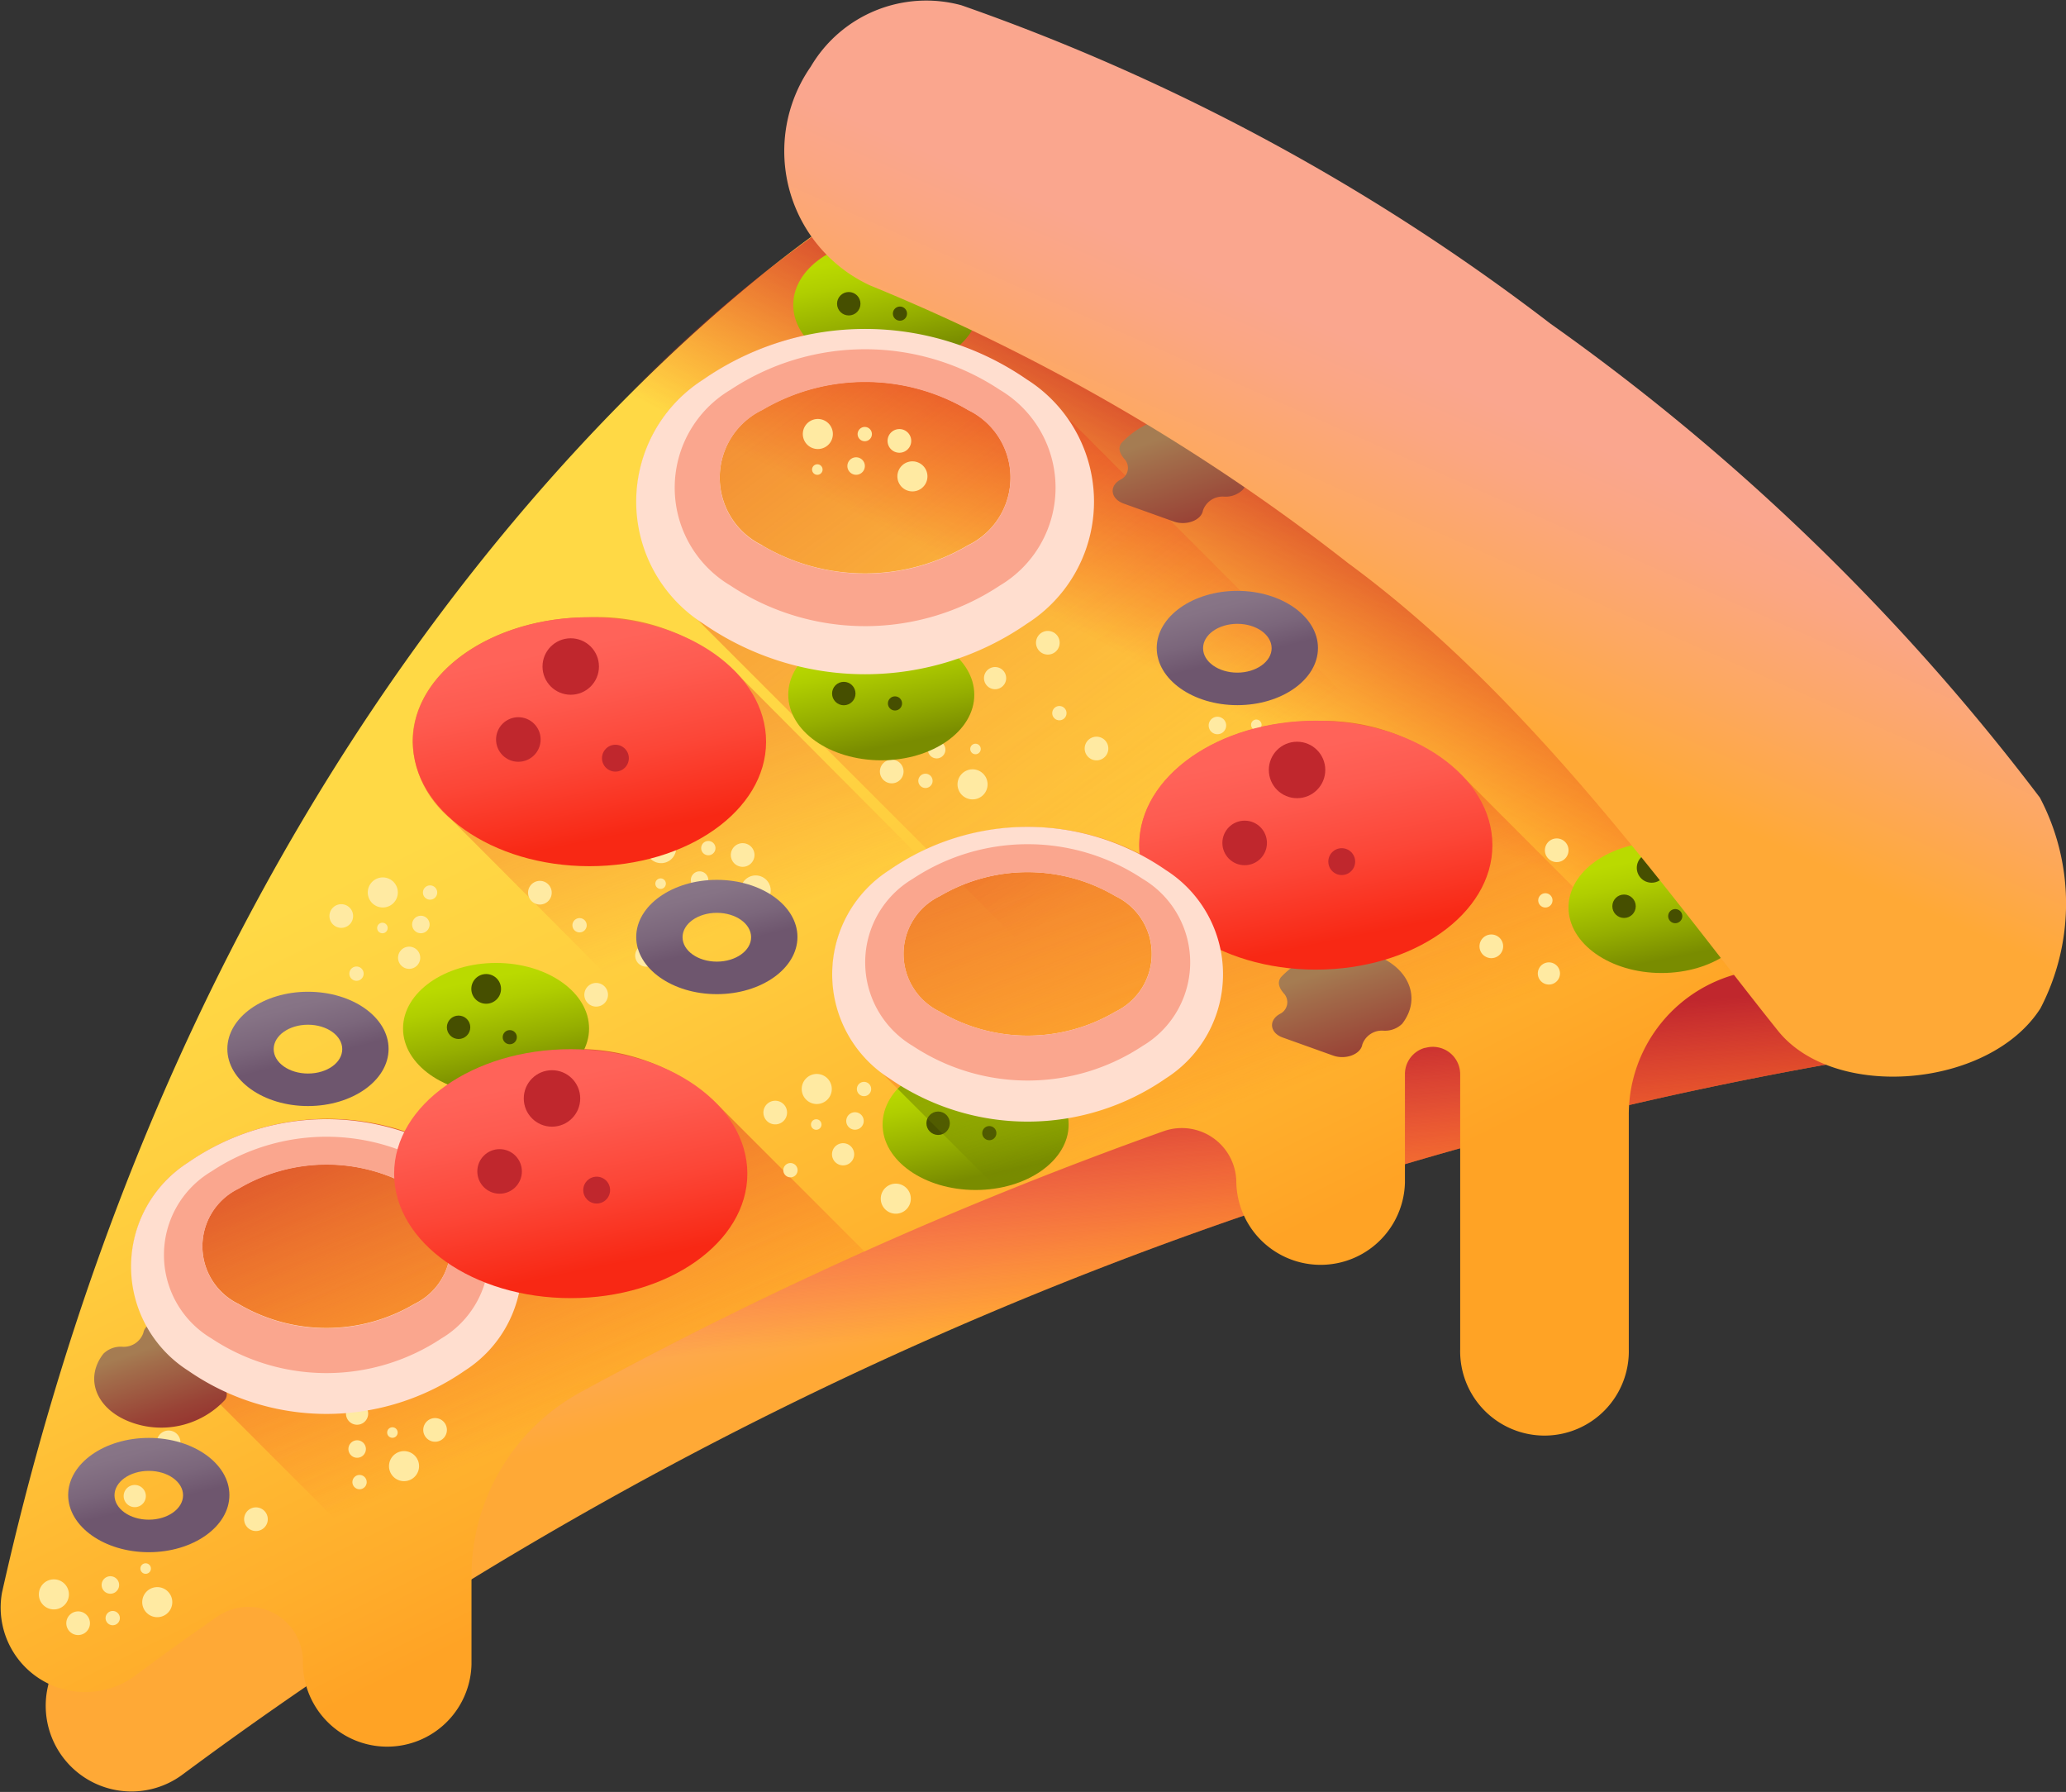 <svg id="pizza" xmlns="http://www.w3.org/2000/svg" xmlns:xlink="http://www.w3.org/1999/xlink" width="36.159" height="31.356" viewBox="0 0 36.159 31.356">
  <rect x="0" y="0" width="36.159" height="31.356" fill="#333333" stroke="none"/>
  <defs>
    <linearGradient id="linear-gradient" x1="0.444" y1="0.531" x2="0.5" y2="0.687" gradientUnits="objectBoundingBox">
      <stop offset="0" stop-color="#faa68e"/>
      <stop offset="0.206" stop-color="#fba682"/>
      <stop offset="0.581" stop-color="#fda861"/>
      <stop offset="1" stop-color="#ffa936"/>
    </linearGradient>
    <linearGradient id="linear-gradient-2" x1="0.503" y1="0.506" x2="0.455" y2="0.222" gradientUnits="objectBoundingBox">
      <stop offset="0" stop-color="#f82814" stop-opacity="0"/>
      <stop offset="0.245" stop-color="#f12817" stop-opacity="0.243"/>
      <stop offset="0.605" stop-color="#dd2820" stop-opacity="0.604"/>
      <stop offset="1" stop-color="#c0272d"/>
    </linearGradient>
    <linearGradient id="linear-gradient-3" x1="0.295" y1="0.357" x2="0.538" y2="0.735" gradientUnits="objectBoundingBox">
      <stop offset="0" stop-color="#ffd945"/>
      <stop offset="0.304" stop-color="#ffcd3e"/>
      <stop offset="0.856" stop-color="#ffad2b"/>
      <stop offset="1" stop-color="#ffa325"/>
    </linearGradient>
    <linearGradient id="linear-gradient-4" x1="0.481" y1="0.424" x2="0.603" y2="0.224" gradientUnits="objectBoundingBox">
      <stop offset="0" stop-color="#f82814" stop-opacity="0"/>
      <stop offset="1" stop-color="#c0272d"/>
    </linearGradient>
    <linearGradient id="linear-gradient-5" x1="0.528" y1="0.448" x2="-0.226" y2="-0.64" xlink:href="#linear-gradient-4"/>
    <linearGradient id="linear-gradient-6" x1="0.475" y1="0.467" x2="0.055" y2="-0.508" xlink:href="#linear-gradient-4"/>
    <linearGradient id="linear-gradient-7" x1="0.551" y1="0.508" x2="0.169" y2="-0.353" xlink:href="#linear-gradient-4"/>
    <linearGradient id="linear-gradient-8" x1="0.615" y1="0.608" x2="0.258" y2="-0.125" xlink:href="#linear-gradient-4"/>
    <linearGradient id="linear-gradient-9" x1="0.393" y1="0.133" x2="0.607" y2="0.869" gradientUnits="objectBoundingBox">
      <stop offset="0" stop-color="#bada00"/>
      <stop offset="0.227" stop-color="#b0ce00"/>
      <stop offset="0.638" stop-color="#95ae00"/>
      <stop offset="1" stop-color="#798c00"/>
    </linearGradient>
    <linearGradient id="linear-gradient-10" x1="256.866" y1="-388.342" x2="258.25" y2="-386.422" gradientUnits="objectBoundingBox">
      <stop offset="0" stop-color="#798c00" stop-opacity="0"/>
      <stop offset="0.654" stop-color="#556100" stop-opacity="0.655"/>
      <stop offset="1" stop-color="#464f00"/>
    </linearGradient>
    <linearGradient id="linear-gradient-11" x1="327.674" y1="-495.304" x2="329.059" y2="-493.384" xlink:href="#linear-gradient-10"/>
    <linearGradient id="linear-gradient-12" x1="536.196" y1="-822.649" x2="537.58" y2="-820.729" xlink:href="#linear-gradient-10"/>
    <linearGradient id="linear-gradient-14" x1="282.146" y1="-411.487" x2="283.53" y2="-409.568" xlink:href="#linear-gradient-10"/>
    <linearGradient id="linear-gradient-15" x1="359.701" y1="-524.63" x2="361.086" y2="-522.71" xlink:href="#linear-gradient-10"/>
    <linearGradient id="linear-gradient-16" x1="589.319" y1="-871.288" x2="590.704" y2="-869.369" xlink:href="#linear-gradient-10"/>
    <linearGradient id="linear-gradient-18" x1="249.728" y1="-417.049" x2="251.113" y2="-415.13" xlink:href="#linear-gradient-10"/>
    <linearGradient id="linear-gradient-19" x1="318.632" y1="-531.676" x2="320.016" y2="-529.757" xlink:href="#linear-gradient-10"/>
    <linearGradient id="linear-gradient-20" x1="521.198" y1="-882.976" x2="522.582" y2="-881.057" xlink:href="#linear-gradient-10"/>
    <linearGradient id="linear-gradient-22" x1="204.013" y1="-401.194" x2="205.398" y2="-399.275" xlink:href="#linear-gradient-10"/>
    <linearGradient id="linear-gradient-23" x1="260.714" y1="-511.587" x2="262.099" y2="-509.667" xlink:href="#linear-gradient-10"/>
    <linearGradient id="linear-gradient-24" x1="425.133" y1="-849.656" x2="426.518" y2="-847.737" xlink:href="#linear-gradient-10"/>
    <linearGradient id="linear-gradient-26" x1="257.253" y1="-362.13" x2="258.637" y2="-360.211" xlink:href="#linear-gradient-10"/>
    <linearGradient id="linear-gradient-27" x1="328.164" y1="-462.097" x2="329.548" y2="-460.177" xlink:href="#linear-gradient-10"/>
    <linearGradient id="linear-gradient-28" x1="537.009" y1="-767.571" x2="538.393" y2="-765.651" xlink:href="#linear-gradient-10"/>
    <linearGradient id="linear-gradient-29" x1="7.69" y1="1.614" x2="7.902" y2="2.188" gradientUnits="objectBoundingBox">
      <stop offset="0" stop-color="#ffdecf"/>
      <stop offset="0.379" stop-color="#fdc4b0"/>
      <stop offset="0.766" stop-color="#fbae97"/>
      <stop offset="1" stop-color="#faa68e"/>
    </linearGradient>
    <linearGradient id="linear-gradient-30" x1="3.563" y1="-35.47" x2="3.769" y2="-34.893" xlink:href="#linear-gradient-29"/>
    <linearGradient id="linear-gradient-31" x1="0.415" y1="0.279" x2="0.884" y2="1.274" gradientUnits="objectBoundingBox">
      <stop offset="0" stop-color="#a57c52"/>
      <stop offset="0.134" stop-color="#a26c4a"/>
      <stop offset="0.516" stop-color="#994336"/>
      <stop offset="0.817" stop-color="#942a2a"/>
      <stop offset="1" stop-color="#922125"/>
    </linearGradient>
    <linearGradient id="linear-gradient-32" x1="10.738" y1="2.411" x2="10.95" y2="2.984" xlink:href="#linear-gradient-29"/>
    <linearGradient id="linear-gradient-33" x1="5.276" y1="-48.72" x2="5.481" y2="-48.143" xlink:href="#linear-gradient-29"/>
    <linearGradient id="linear-gradient-34" x1="0.343" y1="0.204" x2="0.965" y2="1.545" xlink:href="#linear-gradient-31"/>
    <linearGradient id="linear-gradient-35" x1="0.393" y1="0.133" x2="0.607" y2="0.869" gradientUnits="objectBoundingBox">
      <stop offset="0" stop-color="#ff6359"/>
      <stop offset="0.224" stop-color="#fe5b50"/>
      <stop offset="0.595" stop-color="#fc4637"/>
      <stop offset="1" stop-color="#f82814"/>
    </linearGradient>
    <linearGradient id="linear-gradient-36" x1="120.151" y1="-208.275" x2="121.536" y2="-206.355" xlink:href="#linear-gradient-2"/>
    <linearGradient id="linear-gradient-37" x1="154.428" y1="-267.106" x2="155.813" y2="-265.187" xlink:href="#linear-gradient-2"/>
    <linearGradient id="linear-gradient-38" x1="248.869" y1="-444.196" x2="250.254" y2="-442.277" xlink:href="#linear-gradient-2"/>
    <linearGradient id="linear-gradient-40" x1="146.217" y1="-220.633" x2="147.601" y2="-218.714" xlink:href="#linear-gradient-2"/>
    <linearGradient id="linear-gradient-41" x1="187.442" y1="-282.76" x2="188.827" y2="-280.84" xlink:href="#linear-gradient-2"/>
    <linearGradient id="linear-gradient-42" x1="303.634" y1="-470.162" x2="305.018" y2="-468.242" xlink:href="#linear-gradient-2"/>
    <linearGradient id="linear-gradient-44" x1="0.869" y1="1.246" x2="-0.143" y2="-1.284" xlink:href="#linear-gradient-10"/>
    <linearGradient id="linear-gradient-45" x1="9.684" y1="1.018" x2="9.895" y2="1.592" xlink:href="#linear-gradient-29"/>
    <linearGradient id="linear-gradient-46" x1="2.229" y1="-44.51" x2="2.434" y2="-43.933" xlink:href="#linear-gradient-29"/>
    <linearGradient id="linear-gradient-47" x1="0.297" y1="-0.07" x2="0.529" y2="0.58" gradientUnits="objectBoundingBox">
      <stop offset="0" stop-color="#8a7889"/>
      <stop offset="0.334" stop-color="#867385"/>
      <stop offset="0.704" stop-color="#7b667b"/>
      <stop offset="1" stop-color="#6e566e"/>
    </linearGradient>
    <linearGradient id="linear-gradient-49" x1="0.297" y1="-0.07" x2="0.529" y2="0.58" xlink:href="#linear-gradient-47"/>
    <linearGradient id="linear-gradient-52" x1="145.974" y1="-205.322" x2="147.359" y2="-203.402" xlink:href="#linear-gradient-2"/>
    <linearGradient id="linear-gradient-53" x1="187.135" y1="-263.366" x2="188.52" y2="-261.446" xlink:href="#linear-gradient-2"/>
    <linearGradient id="linear-gradient-54" x1="303.125" y1="-437.991" x2="304.509" y2="-436.071" xlink:href="#linear-gradient-2"/>
    <linearGradient id="linear-gradient-56" x1="0.566" y1="0.371" x2="0.448" y2="0.6" xlink:href="#linear-gradient"/>
  </defs>
  <path id="Path_48686" data-name="Path 48686" d="M26.33,97.9s-10.985,6.721-15.046,24.984a1.5,1.5,0,0,0,2.364,1.526,68.467,68.467,0,0,1,29.545-12.555,2.3,2.3,0,0,0,1.569-3.506C42.6,104.951,37.531,99.715,26.33,97.9Z" transform="translate(-10.448 -93.362)" fill="url(#linear-gradient)"/>
  <path id="Path_48687" data-name="Path 48687" d="M44.728,244.7a68.362,68.362,0,0,0-32.274,12.943,1.477,1.477,0,0,1-.863.305c-.108.437-.214.879-.314,1.33a1.5,1.5,0,0,0,2.365,1.524,68.466,68.466,0,0,1,29.552-12.556,2.3,2.3,0,0,0,1.569-3.492Z" transform="translate(-10.442 -229.753)" fill="url(#linear-gradient-2)"/>
  <path id="Path_48688" data-name="Path 48688" d="M34.89,98.113s-2.861-10.27-19.981-12.644c0,0-10.934,6.627-14.874,24.21A1.479,1.479,0,0,0,2.409,111.1c.423-.314.887-.649,1.392-1a.954.954,0,0,1,1.5.782v.055a1.476,1.476,0,0,0,2.951,0v-1.546a3.666,3.666,0,0,1,1.911-3.22,71.671,71.671,0,0,1,10.2-4.565.954.954,0,0,1,1.275.9,1.476,1.476,0,0,0,2.951,0v-1.9a.477.477,0,0,1,.348-.459l.01,0a.479.479,0,0,1,.609.462v4.808a1.476,1.476,0,1,0,2.951,0v-4.1a2.544,2.544,0,0,1,2.054-2.5Q32.663,98.4,34.89,98.113Z" transform="translate(0 -81.811)" fill="url(#linear-gradient-3)"/>
  <path id="Path_48689" data-name="Path 48689" d="M147.819,85.47a25.111,25.111,0,0,0-4.767,4.157l13.964,13.964a1.47,1.47,0,0,0,.477-1.084v-1.9a.477.477,0,0,1,.348-.459l.01,0a.48.48,0,0,1,.609.462v4.428l1.815,1.815a1.475,1.475,0,0,0,1.136-1.435v-4.1a2.544,2.544,0,0,1,2.054-2.5q2.108-.409,4.335-.7S164.939,87.843,147.819,85.47Z" transform="translate(-132.91 -81.812)" fill="url(#linear-gradient-4)"/>
  <path id="Path_48690" data-name="Path 48690" d="M164.4,116.414a3.411,3.411,0,0,0-.5-.465,4.977,4.977,0,0,0-5.666,0,2.509,2.509,0,0,0-.23,4.082l11.4,11.4A1.475,1.475,0,0,0,170.5,130v-1.9a.477.477,0,0,1,.348-.459l.01,0a.479.479,0,0,1,.609.462v4.808a1.469,1.469,0,0,0,.331.931,3.437,3.437,0,0,0,.332.3,1.475,1.475,0,0,0,2.288-1.231v-4.1a2.55,2.55,0,0,1,.659-1.712Z" transform="translate(-145.919 -109.309)" fill="url(#linear-gradient-5)"/>
  <path id="Path_48691" data-name="Path 48691" d="M107.646,187.265A3.511,3.511,0,0,0,105,186.219c-1.707,0-3.091.975-3.091,2.178a1.819,1.819,0,0,0,.675,1.357l7.444,7.467c1.569-.7,3.242-1.374,5.014-2.007a.944.944,0,0,1,.483-.041Z" transform="translate(-94.688 -175.418)" fill="url(#linear-gradient-6)"/>
  <path id="Path_48692" data-name="Path 48692" d="M216.508,212.753a3.541,3.541,0,0,0-2.6-1c-1.707,0-3.091.975-3.091,2.178,0,.049,0,.1.008.146a4.287,4.287,0,0,0-4.378.289,2.139,2.139,0,0,0-.227,3.457l2.192,2.192q1.368-.555,2.827-1.077a.954.954,0,0,1,1.275.9,1.475,1.475,0,1,0,2.951,0v-1.9a.477.477,0,0,1,.348-.459l.01,0a.479.479,0,0,1,.609.462v4.808a1.475,1.475,0,1,0,2.951,0v-4.1a2.551,2.551,0,0,1,.994-2.021Z" transform="translate(-190.876 -199.137)" fill="url(#linear-gradient-7)"/>
  <path id="Path_48693" data-name="Path 48693" d="M45.2,296.36l-2.536-2.536a3.541,3.541,0,0,0-2.6-1.005,3.226,3.226,0,0,0-2.908,1.439,4.274,4.274,0,0,0-3.784.54,2.139,2.139,0,0,0-.227,3.457l5.183,5.183v-1.4a3.666,3.666,0,0,1,1.911-3.22C41.743,298,43.4,297.165,45.2,296.36Z" transform="translate(-30.069 -274.46)" fill="url(#linear-gradient-8)"/>
  <g id="Group_18118" data-name="Group 18118" transform="translate(0.68 7.332)">
    <g id="Group_18114" data-name="Group 18114" transform="translate(5.085 7.246)">
      <path id="Path_48694" data-name="Path 48694" d="M91.295,250.81a.263.263,0,1,0-.355.109A.263.263,0,0,0,91.295,250.81Z" transform="translate(-90.128 -249.648)" fill="#ffeaa2"/>
      <path id="Path_48695" data-name="Path 48695" d="M81.621,257.044a.207.207,0,1,0,.086.28A.207.207,0,0,0,81.621,257.044Z" transform="translate(-81.316 -255.776)" fill="#ffeaa2"/>
      <path id="Path_48696" data-name="Path 48696" d="M86.422,272.421a.125.125,0,1,0,.052.169A.125.125,0,0,0,86.422,272.421Z" transform="translate(-85.889 -270.072)" fill="#ffeaa2"/>
      <path id="Path_48697" data-name="Path 48697" d="M110.577,277.482a.263.263,0,1,0,.255.27A.263.263,0,0,0,110.577,277.482Z" transform="translate(-108.251 -274.787)" fill="#ffeaa2"/>
      <path id="Path_48698" data-name="Path 48698" d="M130.6,251.271a.207.207,0,1,0,.2.213A.207.207,0,0,0,130.6,251.271Z" transform="translate(-126.909 -250.435)" fill="#ffeaa2"/>
      <path id="Path_48699" data-name="Path 48699" d="M104.534,252.382a.125.125,0,1,0,.121.129A.125.125,0,0,0,104.534,252.382Z" transform="translate(-102.768 -251.467)" fill="#ffeaa2"/>
      <path id="Path_48700" data-name="Path 48700" d="M98.421,267.511a.194.194,0,1,0,.232.146A.194.194,0,0,0,98.421,267.511Z" transform="translate(-97.068 -265.519)" fill="#ffeaa2"/>
      <path id="Path_48701" data-name="Path 48701" d="M101.9,259.88a.153.153,0,1,0,.183.115A.153.153,0,0,0,101.9,259.88Z" transform="translate(-100.333 -258.43)" fill="#ffeaa2"/>
      <path id="Path_48702" data-name="Path 48702" d="M93.2,261.769a.092.092,0,1,0-.111-.07A.092.092,0,0,0,93.2,261.769Z" transform="translate(-92.251 -260.019)" fill="#ffeaa2"/>
      <path id="Path_48703" data-name="Path 48703" d="M159.988,239.865a.263.263,0,1,0-.355.109A.263.263,0,0,0,159.988,239.865Z" transform="translate(-153.95 -239.479)" fill="#ffeaa2"/>
      <path id="Path_48704" data-name="Path 48704" d="M144.542,276.471a.207.207,0,1,0,.086.28A.207.207,0,0,0,144.542,276.471Z" transform="translate(-139.776 -273.825)" fill="#ffeaa2"/>
      <path id="Path_48705" data-name="Path 48705" d="M141.5,260.5a.125.125,0,1,0,.052.169A.125.125,0,0,0,141.5,260.5Z" transform="translate(-137.063 -258.998)" fill="#ffeaa2"/>
      <path id="Path_48706" data-name="Path 48706" d="M183.114,249.92a.263.263,0,1,0,.255.27A.263.263,0,0,0,183.114,249.92Z" transform="translate(-175.645 -249.179)" fill="#ffeaa2"/>
      <path id="Path_48707" data-name="Path 48707" d="M180.809,242.181a.207.207,0,1,0-.213.2A.207.207,0,0,0,180.809,242.181Z" transform="translate(-173.369 -241.791)" fill="#ffeaa2"/>
      <path id="Path_48708" data-name="Path 48708" d="M173.228,241.436a.125.125,0,1,0,.121.129A.125.125,0,0,0,173.228,241.436Z" transform="translate(-166.592 -241.298)" fill="#ffeaa2"/>
      <path id="Path_48709" data-name="Path 48709" d="M156.955,266.969a.194.194,0,1,0,.232.146A.194.194,0,0,0,156.955,266.969Z" transform="translate(-151.452 -265.015)" fill="#ffeaa2"/>
      <path id="Path_48710" data-name="Path 48710" d="M170.6,248.934a.153.153,0,1,0,.183.115A.153.153,0,0,0,170.6,248.934Z" transform="translate(-164.155 -248.261)" fill="#ffeaa2"/>
      <path id="Path_48711" data-name="Path 48711" d="M161.892,250.824a.092.092,0,1,0-.111-.07A.092.092,0,0,0,161.892,250.824Z" transform="translate(-156.074 -249.85)" fill="#ffeaa2"/>
    </g>
    <g id="Group_18115" data-name="Group 18115" transform="translate(12.68 0)">
      <path id="Path_48712" data-name="Path 48712" d="M198.407,299.313a.263.263,0,1,0-.355.109A.263.263,0,0,0,198.407,299.313Z" transform="translate(-197.24 -287.466)" fill="#ffeaa2"/>
      <path id="Path_48713" data-name="Path 48713" d="M188.733,305.547a.207.207,0,1,0,.086.28A.207.207,0,0,0,188.733,305.547Z" transform="translate(-188.428 -293.594)" fill="#ffeaa2"/>
      <path id="Path_48714" data-name="Path 48714" d="M193.535,320.924a.125.125,0,1,0,.052.169A.125.125,0,0,0,193.535,320.924Z" transform="translate(-193.002 -307.89)" fill="#ffeaa2"/>
      <path id="Path_48715" data-name="Path 48715" d="M217.69,325.985a.263.263,0,1,0,.255.27A.263.263,0,0,0,217.69,325.985Z" transform="translate(-215.364 -312.605)" fill="#ffeaa2"/>
      <path id="Path_48716" data-name="Path 48716" d="M381.739,240.91a.207.207,0,1,0-.1.276A.208.208,0,0,0,381.739,240.91Z" transform="translate(-367.666 -233.452)" fill="#ffeaa2"/>
      <path id="Path_48717" data-name="Path 48717" d="M211.647,300.885a.125.125,0,1,0,.121.129A.125.125,0,0,0,211.647,300.885Z" transform="translate(-209.881 -289.286)" fill="#ffeaa2"/>
      <path id="Path_48718" data-name="Path 48718" d="M205.533,316.014a.194.194,0,1,0,.232.146A.194.194,0,0,0,205.533,316.014Z" transform="translate(-204.18 -303.337)" fill="#ffeaa2"/>
      <path id="Path_48719" data-name="Path 48719" d="M209.015,308.383a.153.153,0,1,0,.183.115A.153.153,0,0,0,209.015,308.383Z" transform="translate(-207.445 -296.249)" fill="#ffeaa2"/>
      <path id="Path_48720" data-name="Path 48720" d="M200.31,310.272a.092.092,0,1,0-.111-.069A.092.092,0,0,0,200.31,310.272Z" transform="translate(-199.363 -297.837)" fill="#ffeaa2"/>
      <path id="Path_48721" data-name="Path 48721" d="M198.666,137.668a.263.263,0,1,0-.355.109A.263.263,0,0,0,198.666,137.668Z" transform="translate(-197.48 -137.282)" fill="#ffeaa2"/>
      <path id="Path_48722" data-name="Path 48722" d="M365.6,264.761a.207.207,0,1,0-.211.2A.207.207,0,0,0,365.6,264.761Z" transform="translate(-352.652 -255.527)" fill="#ffeaa2"/>
      <path id="Path_48723" data-name="Path 48723" d="M380,254.439a.125.125,0,1,0-.127.123A.125.125,0,0,0,380,254.439Z" transform="translate(-366.188 -246.014)" fill="#ffeaa2"/>
      <path id="Path_48724" data-name="Path 48724" d="M221.792,147.723a.263.263,0,1,0,.255.27A.263.263,0,0,0,221.792,147.723Z" transform="translate(-219.175 -146.982)" fill="#ffeaa2"/>
      <path id="Path_48725" data-name="Path 48725" d="M219.487,139.984a.207.207,0,1,0-.213.2A.207.207,0,0,0,219.487,139.984Z" transform="translate(-216.899 -139.594)" fill="#ffeaa2"/>
      <path id="Path_48726" data-name="Path 48726" d="M211.9,139.24a.125.125,0,1,0,.121.129A.125.125,0,0,0,211.9,139.24Z" transform="translate(-210.121 -139.101)" fill="#ffeaa2"/>
      <path id="Path_48727" data-name="Path 48727" d="M379.945,271.46a.194.194,0,1,0-.025.273A.194.194,0,0,0,379.945,271.46Z" transform="translate(-366.047 -261.882)" fill="#ffeaa2"/>
      <path id="Path_48728" data-name="Path 48728" d="M209.274,146.738a.153.153,0,1,0,.184.115A.153.153,0,0,0,209.274,146.738Z" transform="translate(-207.685 -146.064)" fill="#ffeaa2"/>
      <path id="Path_48729" data-name="Path 48729" d="M200.569,148.627a.092.092,0,1,0-.111-.07A.092.092,0,0,0,200.569,148.627Z" transform="translate(-199.603 -147.653)" fill="#ffeaa2"/>
    </g>
    <g id="Group_18116" data-name="Group 18116" transform="translate(14.481 3.694)">
      <path id="Path_48730" data-name="Path 48730" d="M305.716,217.893a.263.263,0,1,0,.362-.083A.263.263,0,0,0,305.716,217.893Z" transform="translate(-299.164 -215.757)" fill="#ffeaa2"/>
      <path id="Path_48731" data-name="Path 48731" d="M317.209,213.874a.207.207,0,1,0-.066-.286A.207.207,0,0,0,317.209,213.874Z" transform="translate(-309.79 -211.781)" fill="#ffeaa2"/>
      <path id="Path_48732" data-name="Path 48732" d="M315.609,200.424a.125.125,0,1,0-.039-.172A.125.125,0,0,0,315.609,200.424Z" transform="translate(-308.339 -199.426)" fill="#ffeaa2"/>
      <path id="Path_48733" data-name="Path 48733" d="M288.408,189.9a.263.263,0,1,0-.235-.288A.263.263,0,0,0,288.408,189.9Z" transform="translate(-282.902 -189.378)" fill="#ffeaa2"/>
      <path id="Path_48734" data-name="Path 48734" d="M267.942,216.1a.207.207,0,1,0-.186-.227A.207.207,0,0,0,267.942,216.1Z" transform="translate(-263.932 -213.822)" fill="#ffeaa2"/>
      <path id="Path_48735" data-name="Path 48735" d="M296.1,219.105a.125.125,0,1,0-.112-.137A.125.125,0,0,0,296.1,219.105Z" transform="translate(-290.162 -216.766)" fill="#ffeaa2"/>
      <path id="Path_48736" data-name="Path 48736" d="M301.543,202.581a.194.194,0,1,0-.221-.163A.194.194,0,0,0,301.543,202.581Z" transform="translate(-295.117 -201.287)" fill="#ffeaa2"/>
      <path id="Path_48737" data-name="Path 48737" d="M298.551,211.051a.153.153,0,1,0-.175-.128A.153.153,0,0,0,298.551,211.051Z" transform="translate(-292.381 -209.231)" fill="#ffeaa2"/>
      <path id="Path_48738" data-name="Path 48738" d="M308.905,211.445a.092.092,0,1,0,.105.077A.092.092,0,0,0,308.905,211.445Z" transform="translate(-302.092 -209.879)" fill="#ffeaa2"/>
      <path id="Path_48739" data-name="Path 48739" d="M236.413,223.857a.263.263,0,1,0,.362-.083A.263.263,0,0,0,236.413,223.857Z" transform="translate(-234.775 -221.298)" fill="#ffeaa2"/>
      <path id="Path_48740" data-name="Path 48740" d="M255.853,189.961a.207.207,0,1,0-.066-.286A.207.207,0,0,0,255.853,189.961Z" transform="translate(-252.784 -189.564)" fill="#ffeaa2"/>
      <path id="Path_48741" data-name="Path 48741" d="M259.814,208.34a.125.125,0,1,0-.04-.172A.125.125,0,0,0,259.814,208.34Z" transform="translate(-256.5 -206.781)" fill="#ffeaa2"/>
      <path id="Path_48742" data-name="Path 48742" d="M214.073,212.163a.263.263,0,1,0-.235-.288A.263.263,0,0,0,214.073,212.163Z" transform="translate(-213.837 -210.061)" fill="#ffeaa2"/>
      <path id="Path_48743" data-name="Path 48743" d="M217.209,221.547a.207.207,0,1,0,.227-.186A.207.207,0,0,0,217.209,221.547Z" transform="translate(-216.969 -219.093)" fill="#ffeaa2"/>
      <path id="Path_48744" data-name="Path 48744" d="M226.795,225.069a.125.125,0,1,0-.112-.137A.125.125,0,0,0,226.795,225.069Z" transform="translate(-225.771 -222.307)" fill="#ffeaa2"/>
      <path id="Path_48745" data-name="Path 48745" d="M243.122,198.9a.194.194,0,1,0-.221-.163A.194.194,0,0,0,243.122,198.9Z" transform="translate(-240.838 -197.868)" fill="#ffeaa2"/>
      <path id="Path_48746" data-name="Path 48746" d="M229.247,217.016a.153.153,0,1,0-.175-.128A.153.153,0,0,0,229.247,217.016Z" transform="translate(-227.991 -214.773)" fill="#ffeaa2"/>
      <path id="Path_48747" data-name="Path 48747" d="M239.6,217.41a.092.092,0,1,0,.105.077A.092.092,0,0,0,239.6,217.41Z" transform="translate(-237.702 -215.421)" fill="#ffeaa2"/>
    </g>
    <g id="Group_18117" data-name="Group 18117" transform="translate(0 16.705)">
      <path id="Path_48748" data-name="Path 48748" d="M96.024,392.24a.263.263,0,1,0,.3-.223A.263.263,0,0,0,96.024,392.24Z" transform="translate(-89.893 -390.659)" fill="#ffeaa2"/>
      <path id="Path_48749" data-name="Path 48749" d="M104.666,384.262a.207.207,0,1,0-.176-.235A.207.207,0,0,0,104.666,384.262Z" transform="translate(-97.76 -383.073)" fill="#ffeaa2"/>
      <path id="Path_48750" data-name="Path 48750" d="M97.4,373.148a.125.125,0,1,0-.106-.141A.125.125,0,0,0,97.4,373.148Z" transform="translate(-91.075 -372.899)" fill="#ffeaa2"/>
      <path id="Path_48751" data-name="Path 48751" d="M68.847,373.678a.263.263,0,1,0-.332-.168A.263.263,0,0,0,68.847,373.678Z" transform="translate(-64.325 -373.147)" fill="#ffeaa2"/>
      <path id="Path_48752" data-name="Path 48752" d="M60.538,406.285a.207.207,0,1,0-.262-.132A.207.207,0,0,0,60.538,406.285Z" transform="translate(-56.673 -403.542)" fill="#ffeaa2"/>
      <path id="Path_48753" data-name="Path 48753" d="M87.147,398.137a.125.125,0,1,0-.158-.08A.125.125,0,0,0,87.147,398.137Z" transform="translate(-81.495 -396.121)" fill="#ffeaa2"/>
      <path id="Path_48754" data-name="Path 48754" d="M85.709,380.382a.194.194,0,1,0-.268-.059A.194.194,0,0,0,85.709,380.382Z" transform="translate(-80.035 -379.519)" fill="#ffeaa2"/>
      <path id="Path_48755" data-name="Path 48755" d="M86.24,389.6a.153.153,0,1,0-.212-.046A.153.153,0,0,0,86.24,389.6Z" transform="translate(-80.586 -388.153)" fill="#ffeaa2"/>
      <path id="Path_48756" data-name="Path 48756" d="M95.608,386.151a.092.092,0,1,0,.128.028A.092.092,0,0,0,95.608,386.151Z" transform="translate(-89.47 -385.198)" fill="#ffeaa2"/>
      <path id="Path_48757" data-name="Path 48757" d="M35.1,425.809a.263.263,0,1,0,.3-.223A.263.263,0,0,0,35.1,425.809Z" transform="translate(-33.288 -421.848)" fill="#ffeaa2"/>
      <path id="Path_48758" data-name="Path 48758" d="M38.884,387.3a.207.207,0,1,0-.176-.235A.207.207,0,0,0,38.884,387.3Z" transform="translate(-36.642 -385.893)" fill="#ffeaa2"/>
      <path id="Path_48759" data-name="Path 48759" d="M49.616,403.019a.125.125,0,1,0-.106-.141A.125.125,0,0,0,49.616,403.019Z" transform="translate(-46.679 -400.652)" fill="#ffeaa2"/>
      <path id="Path_48760" data-name="Path 48760" d="M9.935,424.182a.263.263,0,1,0-.332-.168A.263.263,0,0,0,9.935,424.182Z" transform="translate(-9.59 -420.07)" fill="#ffeaa2"/>
      <path id="Path_48761" data-name="Path 48761" d="M16.378,431.845a.207.207,0,1,0,.132-.262A.207.207,0,0,0,16.378,431.845Z" transform="translate(-15.887 -427.413)" fill="#ffeaa2"/>
      <path id="Path_48762" data-name="Path 48762" d="M26.223,431.706a.125.125,0,1,0-.158-.08A.125.125,0,0,0,26.223,431.706Z" transform="translate(-24.891 -427.31)" fill="#ffeaa2"/>
      <path id="Path_48763" data-name="Path 48763" d="M30.819,400.721a.194.194,0,1,0-.268-.059A.194.194,0,0,0,30.819,400.721Z" transform="translate(-29.036 -398.416)" fill="#ffeaa2"/>
      <path id="Path_48764" data-name="Path 48764" d="M25.316,423.167a.153.153,0,1,0-.212-.046A.153.153,0,0,0,25.316,423.167Z" transform="translate(-23.981 -419.341)" fill="#ffeaa2"/>
      <path id="Path_48765" data-name="Path 48765" d="M34.684,419.72a.092.092,0,1,0,.128.028A.092.092,0,0,0,34.684,419.72Z" transform="translate(-32.865 -416.387)" fill="#ffeaa2"/>
    </g>
  </g>
  <g id="Group_18120" data-name="Group 18120" transform="translate(13.796 11.01)">
    <ellipse id="Ellipse_30" data-name="Ellipse 30" cx="1.628" cy="1.147" rx="1.628" ry="1.147" fill="url(#linear-gradient-9)"/>
    <g id="Group_18119" data-name="Group 18119" transform="translate(0.767 0.194)">
      <ellipse id="Ellipse_31" data-name="Ellipse 31" cx="0.26" cy="0.26" rx="0.26" ry="0.26" transform="translate(0.428)" fill="url(#linear-gradient-10)"/>
      <ellipse id="Ellipse_32" data-name="Ellipse 32" cx="0.205" cy="0.205" rx="0.205" ry="0.205" transform="translate(0 0.727)" fill="url(#linear-gradient-11)"/>
      <ellipse id="Ellipse_33" data-name="Ellipse 33" cx="0.124" cy="0.124" rx="0.124" ry="0.124" transform="translate(0.977 0.981)" fill="url(#linear-gradient-12)"/>
    </g>
  </g>
  <g id="Group_18122" data-name="Group 18122" transform="translate(7.054 16.85)">
    <ellipse id="Ellipse_34" data-name="Ellipse 34" cx="1.628" cy="1.147" rx="1.628" ry="1.147" fill="url(#linear-gradient-9)"/>
    <g id="Group_18121" data-name="Group 18121" transform="translate(0.767 0.194)">
      <ellipse id="Ellipse_35" data-name="Ellipse 35" cx="0.26" cy="0.26" rx="0.26" ry="0.26" transform="translate(0.428)" fill="url(#linear-gradient-14)"/>
      <ellipse id="Ellipse_36" data-name="Ellipse 36" cx="0.205" cy="0.205" rx="0.205" ry="0.205" transform="translate(0 0.727)" fill="url(#linear-gradient-15)"/>
      <ellipse id="Ellipse_37" data-name="Ellipse 37" cx="0.124" cy="0.124" rx="0.124" ry="0.124" transform="translate(0.977 0.981)" fill="url(#linear-gradient-16)"/>
    </g>
  </g>
  <g id="Group_18124" data-name="Group 18124" transform="translate(15.447 18.529)">
    <ellipse id="Ellipse_38" data-name="Ellipse 38" cx="1.628" cy="1.147" rx="1.628" ry="1.147" fill="url(#linear-gradient-9)"/>
    <g id="Group_18123" data-name="Group 18123" transform="translate(0.767 0.194)">
      <ellipse id="Ellipse_39" data-name="Ellipse 39" cx="0.26" cy="0.26" rx="0.26" ry="0.26" transform="translate(0.428)" fill="url(#linear-gradient-18)"/>
      <ellipse id="Ellipse_40" data-name="Ellipse 40" cx="0.205" cy="0.205" rx="0.205" ry="0.205" transform="translate(0 0.727)" fill="url(#linear-gradient-19)"/>
      <ellipse id="Ellipse_41" data-name="Ellipse 41" cx="0.124" cy="0.124" rx="0.124" ry="0.124" transform="translate(0.977 0.981)" fill="url(#linear-gradient-20)"/>
    </g>
  </g>
  <g id="Group_18126" data-name="Group 18126" transform="translate(27.452 14.732)">
    <ellipse id="Ellipse_42" data-name="Ellipse 42" cx="1.628" cy="1.147" rx="1.628" ry="1.147" fill="url(#linear-gradient-9)"/>
    <g id="Group_18125" data-name="Group 18125" transform="translate(0.767 0.194)">
      <ellipse id="Ellipse_43" data-name="Ellipse 43" cx="0.26" cy="0.26" rx="0.26" ry="0.26" transform="translate(0.428)" fill="url(#linear-gradient-22)"/>
      <ellipse id="Ellipse_44" data-name="Ellipse 44" cx="0.205" cy="0.205" rx="0.205" ry="0.205" transform="translate(0 0.727)" fill="url(#linear-gradient-23)"/>
      <ellipse id="Ellipse_45" data-name="Ellipse 45" cx="0.124" cy="0.124" rx="0.124" ry="0.124" transform="translate(0.977 0.981)" fill="url(#linear-gradient-24)"/>
    </g>
  </g>
  <g id="Group_18128" data-name="Group 18128" transform="translate(13.883 4.189)">
    <ellipse id="Ellipse_46" data-name="Ellipse 46" cx="1.628" cy="1.147" rx="1.628" ry="1.147" transform="translate(0 0)" fill="url(#linear-gradient-9)"/>
    <g id="Group_18127" data-name="Group 18127" transform="translate(0.767 0.194)">
      <ellipse id="Ellipse_47" data-name="Ellipse 47" cx="0.26" cy="0.26" rx="0.26" ry="0.26" transform="translate(0.428)" fill="url(#linear-gradient-26)"/>
      <ellipse id="Ellipse_48" data-name="Ellipse 48" cx="0.205" cy="0.205" rx="0.205" ry="0.205" transform="translate(0 0.727)" fill="url(#linear-gradient-27)"/>
      <ellipse id="Ellipse_49" data-name="Ellipse 49" cx="0.124" cy="0.124" rx="0.124" ry="0.124" transform="translate(0.977 0.981)" fill="url(#linear-gradient-28)"/>
    </g>
  </g>
  <g id="Group_18129" data-name="Group 18129" transform="translate(11.135 5.756)">
    <path id="Path_48766" data-name="Path 48766" d="M163.887,115.95a4.977,4.977,0,0,0-5.666,0,2.531,2.531,0,0,0,0,4.272,4.977,4.977,0,0,0,5.666,0A2.531,2.531,0,0,0,163.887,115.95Zm-4.632,2.9a1.315,1.315,0,0,1,0-2.37,3.542,3.542,0,0,1,3.6,0,1.315,1.315,0,0,1,0,2.369A3.543,3.543,0,0,1,159.255,118.854Z" transform="translate(-157.048 -115.065)" fill="url(#linear-gradient-29)"/>
    <path id="Path_48767" data-name="Path 48767" d="M167.525,124.213a4.268,4.268,0,0,0,4.713,0,1.991,1.991,0,0,0,0-3.426,4.267,4.267,0,0,0-4.713,0A1.991,1.991,0,0,0,167.525,124.213Zm4.155-3.071a1.315,1.315,0,0,1,0,2.37,3.542,3.542,0,0,1-3.6,0,1.315,1.315,0,0,1,0-2.369A3.543,3.543,0,0,1,171.68,121.141Z" transform="translate(-165.875 -119.722)" fill="url(#linear-gradient-30)"/>
  </g>
  <path id="Path_48768" data-name="Path 48768" d="M23.877,361.429a1.526,1.526,0,0,0,1.669-.375c.066-.085.037-.185-.055-.288a.226.226,0,0,1,.074-.354l.024-.015c.18-.118.139-.326-.08-.4l-.874-.313c-.22-.079-.484.02-.513.192a.362.362,0,0,1-.367.243.431.431,0,0,0-.331.121C23.088,360.668,23.291,361.2,23.877,361.429Z" transform="translate(-21.613 -336.553)" fill="url(#linear-gradient-31)"/>
  <g id="Group_18130" data-name="Group 18130" transform="translate(2.294 19.584)">
    <path id="Path_48769" data-name="Path 48769" d="M38.2,310.845a4.248,4.248,0,0,0-4.836,0,2.16,2.16,0,0,0,0,3.647,4.248,4.248,0,0,0,4.836,0A2.161,2.161,0,0,0,38.2,310.845Zm-3.953,2.479a1.122,1.122,0,0,1,0-2.023,3.023,3.023,0,0,1,3.071,0,1.122,1.122,0,0,1,0,2.023A3.024,3.024,0,0,1,34.246,313.324Z" transform="translate(-32.362 -310.09)" fill="url(#linear-gradient-32)"/>
    <path id="Path_48770" data-name="Path 48770" d="M41.305,317.9a3.643,3.643,0,0,0,4.023,0,1.7,1.7,0,0,0,0-2.924,3.642,3.642,0,0,0-4.023,0A1.7,1.7,0,0,0,41.305,317.9Zm3.547-2.621a1.122,1.122,0,0,1,0,2.023,3.023,3.023,0,0,1-3.071,0,1.122,1.122,0,0,1,0-2.022A3.023,3.023,0,0,1,44.852,315.275Z" transform="translate(-39.897 -314.063)" fill="url(#linear-gradient-33)"/>
  </g>
  <path id="Path_48771" data-name="Path 48771" d="M315.823,268.453a1.526,1.526,0,0,0-1.669.375c-.066.085-.037.185.055.288a.226.226,0,0,1-.074.354l-.024.015c-.18.118-.139.326.08.4l.874.313c.22.079.484-.02.513-.192a.362.362,0,0,1,.367-.243.431.431,0,0,0,.331-.121c.336-.433.133-.968-.453-1.194Z" transform="translate(-291.735 -251.728)" fill="url(#linear-gradient-34)"/>
  <g id="Group_18132" data-name="Group 18132" transform="translate(19.938 12.611)">
    <ellipse id="Ellipse_50" data-name="Ellipse 50" cx="3.091" cy="2.178" rx="3.091" ry="2.178" fill="url(#linear-gradient-35)"/>
    <g id="Group_18131" data-name="Group 18131" transform="translate(1.456 0.368)">
      <ellipse id="Ellipse_51" data-name="Ellipse 51" cx="0.494" cy="0.494" rx="0.494" ry="0.494" transform="translate(0.813)" fill="url(#linear-gradient-36)"/>
      <ellipse id="Ellipse_52" data-name="Ellipse 52" cx="0.39" cy="0.39" rx="0.39" ry="0.39" transform="translate(0 1.381)" fill="url(#linear-gradient-37)"/>
      <ellipse id="Ellipse_53" data-name="Ellipse 53" cx="0.235" cy="0.235" rx="0.235" ry="0.235" transform="translate(1.854 1.863)" fill="url(#linear-gradient-38)"/>
    </g>
  </g>
  <g id="Group_18134" data-name="Group 18134" transform="translate(6.898 18.359)">
    <ellipse id="Ellipse_54" data-name="Ellipse 54" cx="3.091" cy="2.178" rx="3.091" ry="2.178" fill="url(#linear-gradient-35)"/>
    <g id="Group_18133" data-name="Group 18133" transform="translate(1.456 0.368)">
      <ellipse id="Ellipse_55" data-name="Ellipse 55" cx="0.494" cy="0.494" rx="0.494" ry="0.494" transform="translate(0.813)" fill="url(#linear-gradient-40)"/>
      <ellipse id="Ellipse_56" data-name="Ellipse 56" cx="0.39" cy="0.39" rx="0.39" ry="0.39" transform="translate(0 1.381)" fill="url(#linear-gradient-41)"/>
      <ellipse id="Ellipse_57" data-name="Ellipse 57" cx="0.235" cy="0.235" rx="0.235" ry="0.235" transform="translate(1.854 1.863)" fill="url(#linear-gradient-42)"/>
    </g>
  </g>
  <path id="Path_48772" data-name="Path 48772" d="M209.84,229.317a1.526,1.526,0,0,0-1.669.374c-.066.085-.037.185.055.288a.226.226,0,0,1-.074.354l-.024.015c-.18.118-.139.326.081.4l.874.313c.22.079.484-.02.513-.192a.362.362,0,0,1,.367-.243.431.431,0,0,0,.331-.121C210.629,230.078,210.426,229.543,209.84,229.317Z" transform="translate(-193.267 -215.367)" fill="url(#linear-gradient-34)"/>
  <path id="Path_48773" data-name="Path 48773" d="M223.321,297.476c.718-.12,1.253-.573,1.253-1.115,0-.633-.729-1.147-1.628-1.147a1.869,1.869,0,0,0-1.365.523Z" transform="translate(-205.871 -276.685)" fill="url(#linear-gradient-44)"/>
  <g id="Group_18135" data-name="Group 18135" transform="translate(14.566 14.469)">
    <path id="Path_48774" data-name="Path 48774" d="M211.277,238.705a4.248,4.248,0,0,0-4.836,0,2.16,2.16,0,0,0,0,3.647,4.248,4.248,0,0,0,4.836,0A2.16,2.16,0,0,0,211.277,238.705Zm-3.953,2.479a1.122,1.122,0,0,1,0-2.023,3.023,3.023,0,0,1,3.071,0,1.122,1.122,0,0,1,0,2.023A3.024,3.024,0,0,1,207.324,241.184Z" transform="translate(-205.44 -237.95)" fill="url(#linear-gradient-45)"/>
    <path id="Path_48775" data-name="Path 48775" d="M214.385,245.756a3.643,3.643,0,0,0,4.023,0,1.7,1.7,0,0,0,0-2.924,3.642,3.642,0,0,0-4.023,0A1.7,1.7,0,0,0,214.385,245.756Zm3.547-2.622a1.122,1.122,0,0,1,0,2.023,3.023,3.023,0,0,1-3.071,0,1.122,1.122,0,0,1,0-2.023A3.024,3.024,0,0,1,217.931,243.135Z" transform="translate(-212.976 -241.923)" fill="url(#linear-gradient-46)"/>
  </g>
  <path id="Path_48776" data-name="Path 48776" d="M57.6,278.646c-.779,0-1.411.45-1.411,1s.632,1,1.411,1,1.411-.45,1.411-1S58.384,278.646,57.6,278.646Zm0,1.431c-.331,0-.6-.191-.6-.427s.268-.427.6-.427.6.191.6.427S57.936,280.077,57.6,280.077Z" transform="translate(-52.21 -261.292)" fill="url(#linear-gradient-47)"/>
  <path id="Path_48777" data-name="Path 48777" d="M158.458,251.023c-.779,0-1.411.45-1.411,1s.632,1,1.411,1,1.411-.45,1.411-1S159.237,251.023,158.458,251.023Zm0,1.431c-.331,0-.6-.191-.6-.427s.268-.427.6-.427.6.191.6.427S158.789,252.454,158.458,252.454Z" transform="translate(-145.912 -235.627)" fill="url(#linear-gradient-47)"/>
  <path id="Path_48778" data-name="Path 48778" d="M286.9,179.706c-.779,0-1.411.45-1.411,1s.632,1,1.411,1,1.411-.45,1.411-1S287.675,179.706,286.9,179.706Zm0,1.431c-.331,0-.6-.191-.6-.427s.268-.427.6-.427.6.191.6.427S287.227,181.137,286.9,181.137Z" transform="translate(-265.244 -169.367)" fill="url(#linear-gradient-49)"/>
  <path id="Path_48779" data-name="Path 48779" d="M18.239,388.757c-.779,0-1.411.45-1.411,1s.632,1,1.411,1,1.411-.45,1.411-1S19.018,388.757,18.239,388.757Zm0,1.431c-.331,0-.6-.191-.6-.427s.268-.427.6-.427.6.191.6.427S18.57,390.188,18.239,390.188Z" transform="translate(-15.635 -363.596)" fill="url(#linear-gradient-47)"/>
  <g id="Group_18137" data-name="Group 18137" transform="translate(7.226 10.801)">
    <ellipse id="Ellipse_58" data-name="Ellipse 58" cx="3.091" cy="2.178" rx="3.091" ry="2.178" transform="translate(0 0)" fill="url(#linear-gradient-35)"/>
    <g id="Group_18136" data-name="Group 18136" transform="translate(1.456 0.368)">
      <ellipse id="Ellipse_59" data-name="Ellipse 59" cx="0.494" cy="0.494" rx="0.494" ry="0.494" transform="translate(0.813)" fill="url(#linear-gradient-52)"/>
      <ellipse id="Ellipse_60" data-name="Ellipse 60" cx="0.39" cy="0.39" rx="0.39" ry="0.39" transform="translate(0 1.381)" fill="url(#linear-gradient-53)"/>
      <ellipse id="Ellipse_61" data-name="Ellipse 61" cx="0.235" cy="0.235" rx="0.235" ry="0.235" transform="translate(1.854 1.863)" fill="url(#linear-gradient-54)"/>
    </g>
  </g>
  <path id="Path_48780" data-name="Path 48780" d="M276.491,136.6a1.526,1.526,0,0,0-1.669.374c-.066.085-.037.185.055.288a.226.226,0,0,1-.074.354l-.024.015c-.18.118-.139.326.08.405l.874.313c.22.079.484-.02.513-.192a.362.362,0,0,1,.367-.243.431.431,0,0,0,.331-.121C277.28,137.362,277.077,136.827,276.491,136.6Z" transform="translate(-255.192 -129.224)" fill="url(#linear-gradient-34)"/>
  <path id="Path_48781" data-name="Path 48781" d="M195.341,38.87a35.118,35.118,0,0,1,8.372,4.864c3.212,2.36,5.684,5.892,7.518,8.179.985,1.228,3.7,1.005,4.593-.394a3.978,3.978,0,0,0-.01-3.687,39.056,39.056,0,0,0-8.567-8.294,37.012,37.012,0,0,0-10.309-5.571,2.345,2.345,0,0,0-2.636,1.074A2.589,2.589,0,0,0,195.341,38.87Z" transform="translate(-180.112 -33.875)" fill="url(#linear-gradient-56)"/>
</svg>
